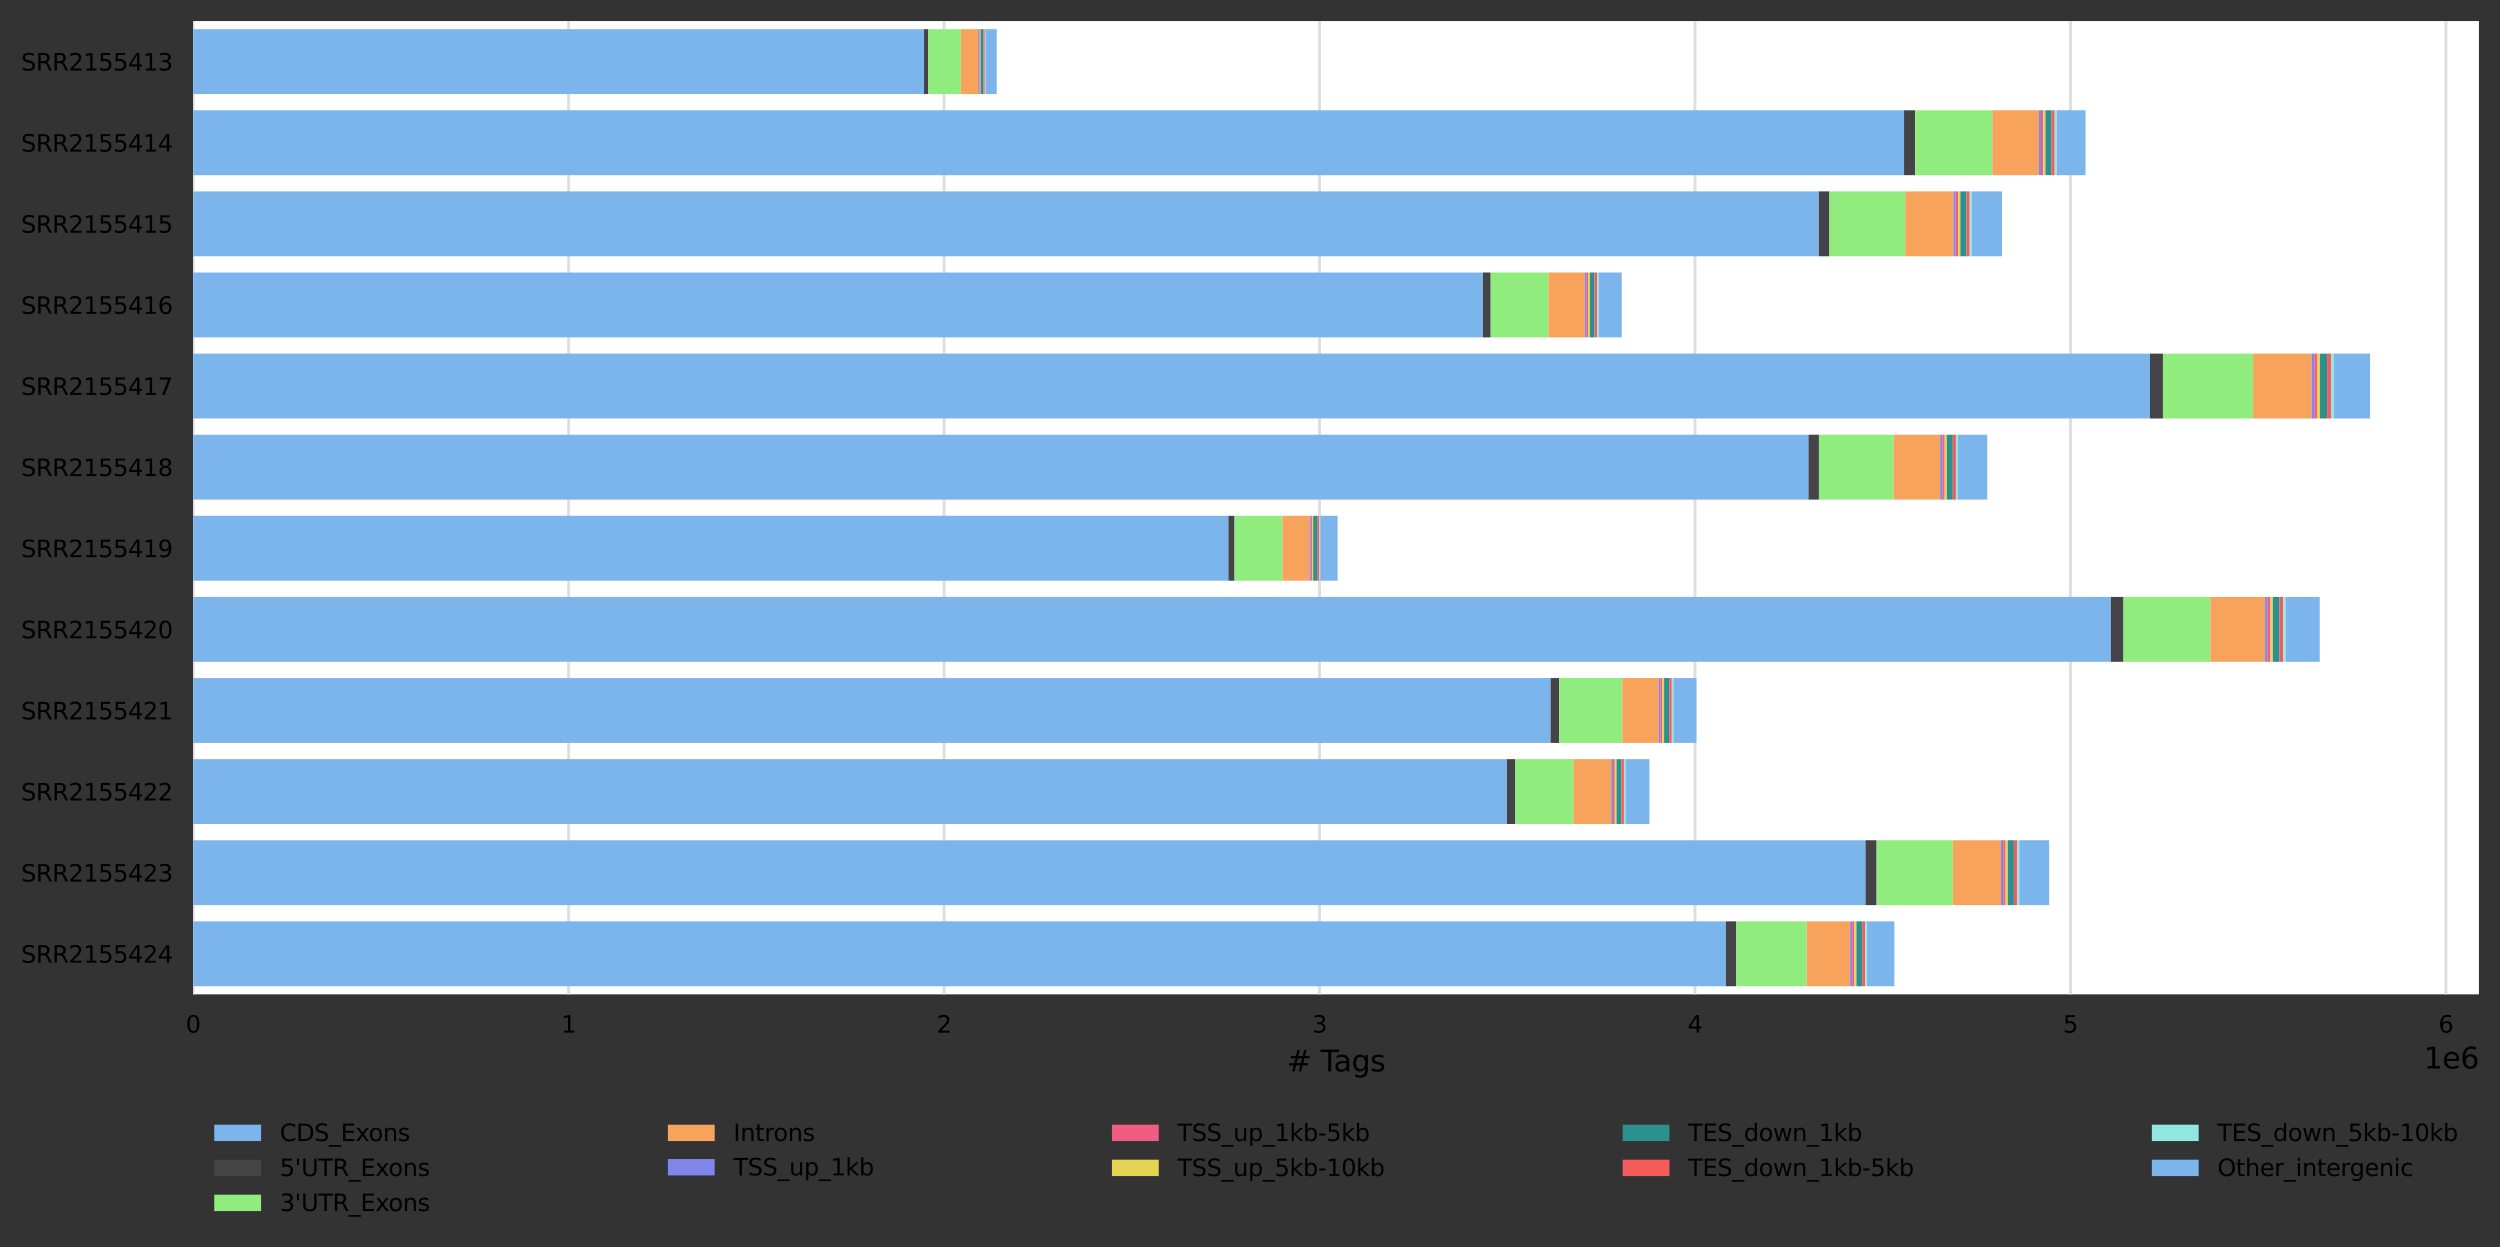 <?xml version="1.0" encoding="utf-8" standalone="no"?>
<!DOCTYPE svg PUBLIC "-//W3C//DTD SVG 1.1//EN"
  "http://www.w3.org/Graphics/SVG/1.1/DTD/svg11.dtd">
<svg xmlns:xlink="http://www.w3.org/1999/xlink" width="854.426pt" height="426.2pt" viewBox="0 0 854.426 426.2" xmlns="http://www.w3.org/2000/svg" version="1.1">
 <rect x="0" y="0" width="854.426" height="426.2" fill="#333333" stroke="none"/>
 <defs>
  <style type="text/css">*{stroke-linejoin: round; stroke-linecap: butt}</style>
 </defs>
 <g id="figure_1">
  <g id="axes_1">
   <g id="patch_1">
    <path d="M 66.026 339.84 
L 847.226 339.84 
L 847.226 7.2 
L 66.026 7.2 
z
" style="fill: #ffffff"/>
   </g>
   <g id="matplotlib.axis_1">
    <g id="xtick_1">
     <g id="line2d_1">
      <path d="M 66.026 339.84 
L 66.026 7.2 
" clip-path="url(#p46903b3125)" style="fill: none; stroke: #dedede; stroke-linecap: square"/>
     </g>
     <g id="text_1">
      <!-- 0 -->
      <g transform="translate(63.481 352.919)scale(0.08 -0.08)">
       <defs>
        <path id="DejaVuSans-30" d="M 2034 4250 
Q 1547 4250 1301 3770 
Q 1056 3291 1056 2328 
Q 1056 1369 1301 889 
Q 1547 409 2034 409 
Q 2525 409 2770 889 
Q 3016 1369 3016 2328 
Q 3016 3291 2770 3770 
Q 2525 4250 2034 4250 
z
M 2034 4750 
Q 2819 4750 3233 4129 
Q 3647 3509 3647 2328 
Q 3647 1150 3233 529 
Q 2819 -91 2034 -91 
Q 1250 -91 836 529 
Q 422 1150 422 2328 
Q 422 3509 836 4129 
Q 1250 4750 2034 4750 
z
" transform="scale(0.016)"/>
       </defs>
       <use xlink:href="#DejaVuSans-30"/>
      </g>
     </g>
    </g>
    <g id="xtick_2">
     <g id="line2d_2">
      <path d="M 194.344 339.84 
L 194.344 7.2 
" clip-path="url(#p46903b3125)" style="fill: none; stroke: #dedede; stroke-linecap: square"/>
     </g>
     <g id="text_2">
      <!-- 1 -->
      <g transform="translate(191.799 352.919)scale(0.08 -0.08)">
       <defs>
        <path id="DejaVuSans-31" d="M 794 531 
L 1825 531 
L 1825 4091 
L 703 3866 
L 703 4441 
L 1819 4666 
L 2450 4666 
L 2450 531 
L 3481 531 
L 3481 0 
L 794 0 
L 794 531 
z
" transform="scale(0.016)"/>
       </defs>
       <use xlink:href="#DejaVuSans-31"/>
      </g>
     </g>
    </g>
    <g id="xtick_3">
     <g id="line2d_3">
      <path d="M 322.661 339.84 
L 322.661 7.2 
" clip-path="url(#p46903b3125)" style="fill: none; stroke: #dedede; stroke-linecap: square"/>
     </g>
     <g id="text_3">
      <!-- 2 -->
      <g transform="translate(320.116 352.919)scale(0.08 -0.08)">
       <defs>
        <path id="DejaVuSans-32" d="M 1228 531 
L 3431 531 
L 3431 0 
L 469 0 
L 469 531 
Q 828 903 1448 1529 
Q 2069 2156 2228 2338 
Q 2531 2678 2651 2914 
Q 2772 3150 2772 3378 
Q 2772 3750 2511 3984 
Q 2250 4219 1831 4219 
Q 1534 4219 1204 4116 
Q 875 4013 500 3803 
L 500 4441 
Q 881 4594 1212 4672 
Q 1544 4750 1819 4750 
Q 2544 4750 2975 4387 
Q 3406 4025 3406 3419 
Q 3406 3131 3298 2873 
Q 3191 2616 2906 2266 
Q 2828 2175 2409 1742 
Q 1991 1309 1228 531 
z
" transform="scale(0.016)"/>
       </defs>
       <use xlink:href="#DejaVuSans-32"/>
      </g>
     </g>
    </g>
    <g id="xtick_4">
     <g id="line2d_4">
      <path d="M 450.978 339.84 
L 450.978 7.2 
" clip-path="url(#p46903b3125)" style="fill: none; stroke: #dedede; stroke-linecap: square"/>
     </g>
     <g id="text_4">
      <!-- 3 -->
      <g transform="translate(448.433 352.919)scale(0.08 -0.08)">
       <defs>
        <path id="DejaVuSans-33" d="M 2597 2516 
Q 3050 2419 3304 2112 
Q 3559 1806 3559 1356 
Q 3559 666 3084 287 
Q 2609 -91 1734 -91 
Q 1441 -91 1130 -33 
Q 819 25 488 141 
L 488 750 
Q 750 597 1062 519 
Q 1375 441 1716 441 
Q 2309 441 2620 675 
Q 2931 909 2931 1356 
Q 2931 1769 2642 2001 
Q 2353 2234 1838 2234 
L 1294 2234 
L 1294 2753 
L 1863 2753 
Q 2328 2753 2575 2939 
Q 2822 3125 2822 3475 
Q 2822 3834 2567 4026 
Q 2313 4219 1838 4219 
Q 1578 4219 1281 4162 
Q 984 4106 628 3988 
L 628 4550 
Q 988 4650 1302 4700 
Q 1616 4750 1894 4750 
Q 2613 4750 3031 4423 
Q 3450 4097 3450 3541 
Q 3450 3153 3228 2886 
Q 3006 2619 2597 2516 
z
" transform="scale(0.016)"/>
       </defs>
       <use xlink:href="#DejaVuSans-33"/>
      </g>
     </g>
    </g>
    <g id="xtick_5">
     <g id="line2d_5">
      <path d="M 579.296 339.84 
L 579.296 7.2 
" clip-path="url(#p46903b3125)" style="fill: none; stroke: #dedede; stroke-linecap: square"/>
     </g>
     <g id="text_5">
      <!-- 4 -->
      <g transform="translate(576.751 352.919)scale(0.08 -0.08)">
       <defs>
        <path id="DejaVuSans-34" d="M 2419 4116 
L 825 1625 
L 2419 1625 
L 2419 4116 
z
M 2253 4666 
L 3047 4666 
L 3047 1625 
L 3713 1625 
L 3713 1100 
L 3047 1100 
L 3047 0 
L 2419 0 
L 2419 1100 
L 313 1100 
L 313 1709 
L 2253 4666 
z
" transform="scale(0.016)"/>
       </defs>
       <use xlink:href="#DejaVuSans-34"/>
      </g>
     </g>
    </g>
    <g id="xtick_6">
     <g id="line2d_6">
      <path d="M 707.613 339.84 
L 707.613 7.2 
" clip-path="url(#p46903b3125)" style="fill: none; stroke: #dedede; stroke-linecap: square"/>
     </g>
     <g id="text_6">
      <!-- 5 -->
      <g transform="translate(705.068 352.919)scale(0.08 -0.08)">
       <defs>
        <path id="DejaVuSans-35" d="M 691 4666 
L 3169 4666 
L 3169 4134 
L 1269 4134 
L 1269 2991 
Q 1406 3038 1543 3061 
Q 1681 3084 1819 3084 
Q 2600 3084 3056 2656 
Q 3513 2228 3513 1497 
Q 3513 744 3044 326 
Q 2575 -91 1722 -91 
Q 1428 -91 1123 -41 
Q 819 9 494 109 
L 494 744 
Q 775 591 1075 516 
Q 1375 441 1709 441 
Q 2250 441 2565 725 
Q 2881 1009 2881 1497 
Q 2881 1984 2565 2268 
Q 2250 2553 1709 2553 
Q 1456 2553 1204 2497 
Q 953 2441 691 2322 
L 691 4666 
z
" transform="scale(0.016)"/>
       </defs>
       <use xlink:href="#DejaVuSans-35"/>
      </g>
     </g>
    </g>
    <g id="xtick_7">
     <g id="line2d_7">
      <path d="M 835.931 339.84 
L 835.931 7.2 
" clip-path="url(#p46903b3125)" style="fill: none; stroke: #dedede; stroke-linecap: square"/>
     </g>
     <g id="text_7">
      <!-- 6 -->
      <g transform="translate(833.386 352.919)scale(0.08 -0.08)">
       <defs>
        <path id="DejaVuSans-36" d="M 2113 2584 
Q 1688 2584 1439 2293 
Q 1191 2003 1191 1497 
Q 1191 994 1439 701 
Q 1688 409 2113 409 
Q 2538 409 2786 701 
Q 3034 994 3034 1497 
Q 3034 2003 2786 2293 
Q 2538 2584 2113 2584 
z
M 3366 4563 
L 3366 3988 
Q 3128 4100 2886 4159 
Q 2644 4219 2406 4219 
Q 1781 4219 1451 3797 
Q 1122 3375 1075 2522 
Q 1259 2794 1537 2939 
Q 1816 3084 2150 3084 
Q 2853 3084 3261 2657 
Q 3669 2231 3669 1497 
Q 3669 778 3244 343 
Q 2819 -91 2113 -91 
Q 1303 -91 875 529 
Q 447 1150 447 2328 
Q 447 3434 972 4092 
Q 1497 4750 2381 4750 
Q 2619 4750 2861 4703 
Q 3103 4656 3366 4563 
z
" transform="scale(0.016)"/>
       </defs>
       <use xlink:href="#DejaVuSans-36"/>
      </g>
     </g>
    </g>
    <g id="text_8">
     <!-- # Tags -->
     <g transform="translate(439.775 366.181)scale(0.1 -0.1)">
      <defs>
       <path id="DejaVuSans-23" d="M 3272 2816 
L 2363 2816 
L 2100 1772 
L 3016 1772 
L 3272 2816 
z
M 2803 4594 
L 2478 3297 
L 3391 3297 
L 3719 4594 
L 4219 4594 
L 3897 3297 
L 4872 3297 
L 4872 2816 
L 3775 2816 
L 3519 1772 
L 4513 1772 
L 4513 1294 
L 3397 1294 
L 3072 0 
L 2572 0 
L 2894 1294 
L 1978 1294 
L 1656 0 
L 1153 0 
L 1478 1294 
L 494 1294 
L 494 1772 
L 1594 1772 
L 1856 2816 
L 850 2816 
L 850 3297 
L 1978 3297 
L 2297 4594 
L 2803 4594 
z
" transform="scale(0.016)"/>
       <path id="DejaVuSans-20" transform="scale(0.016)"/>
       <path id="DejaVuSans-54" d="M -19 4666 
L 3928 4666 
L 3928 4134 
L 2272 4134 
L 2272 0 
L 1638 0 
L 1638 4134 
L -19 4134 
L -19 4666 
z
" transform="scale(0.016)"/>
       <path id="DejaVuSans-61" d="M 2194 1759 
Q 1497 1759 1228 1600 
Q 959 1441 959 1056 
Q 959 750 1161 570 
Q 1363 391 1709 391 
Q 2188 391 2477 730 
Q 2766 1069 2766 1631 
L 2766 1759 
L 2194 1759 
z
M 3341 1997 
L 3341 0 
L 2766 0 
L 2766 531 
Q 2569 213 2275 61 
Q 1981 -91 1556 -91 
Q 1019 -91 701 211 
Q 384 513 384 1019 
Q 384 1609 779 1909 
Q 1175 2209 1959 2209 
L 2766 2209 
L 2766 2266 
Q 2766 2663 2505 2880 
Q 2244 3097 1772 3097 
Q 1472 3097 1187 3025 
Q 903 2953 641 2809 
L 641 3341 
Q 956 3463 1253 3523 
Q 1550 3584 1831 3584 
Q 2591 3584 2966 3190 
Q 3341 2797 3341 1997 
z
" transform="scale(0.016)"/>
       <path id="DejaVuSans-67" d="M 2906 1791 
Q 2906 2416 2648 2759 
Q 2391 3103 1925 3103 
Q 1463 3103 1205 2759 
Q 947 2416 947 1791 
Q 947 1169 1205 825 
Q 1463 481 1925 481 
Q 2391 481 2648 825 
Q 2906 1169 2906 1791 
z
M 3481 434 
Q 3481 -459 3084 -895 
Q 2688 -1331 1869 -1331 
Q 1566 -1331 1297 -1286 
Q 1028 -1241 775 -1147 
L 775 -588 
Q 1028 -725 1275 -790 
Q 1522 -856 1778 -856 
Q 2344 -856 2625 -561 
Q 2906 -266 2906 331 
L 2906 616 
Q 2728 306 2450 153 
Q 2172 0 1784 0 
Q 1141 0 747 490 
Q 353 981 353 1791 
Q 353 2603 747 3093 
Q 1141 3584 1784 3584 
Q 2172 3584 2450 3431 
Q 2728 3278 2906 2969 
L 2906 3500 
L 3481 3500 
L 3481 434 
z
" transform="scale(0.016)"/>
       <path id="DejaVuSans-73" d="M 2834 3397 
L 2834 2853 
Q 2591 2978 2328 3040 
Q 2066 3103 1784 3103 
Q 1356 3103 1142 2972 
Q 928 2841 928 2578 
Q 928 2378 1081 2264 
Q 1234 2150 1697 2047 
L 1894 2003 
Q 2506 1872 2764 1633 
Q 3022 1394 3022 966 
Q 3022 478 2636 193 
Q 2250 -91 1575 -91 
Q 1294 -91 989 -36 
Q 684 19 347 128 
L 347 722 
Q 666 556 975 473 
Q 1284 391 1588 391 
Q 1994 391 2212 530 
Q 2431 669 2431 922 
Q 2431 1156 2273 1281 
Q 2116 1406 1581 1522 
L 1381 1569 
Q 847 1681 609 1914 
Q 372 2147 372 2553 
Q 372 3047 722 3315 
Q 1072 3584 1716 3584 
Q 2034 3584 2315 3537 
Q 2597 3491 2834 3397 
z
" transform="scale(0.016)"/>
      </defs>
      <use xlink:href="#DejaVuSans-23"/>
      <use xlink:href="#DejaVuSans-20" x="83.789"/>
      <use xlink:href="#DejaVuSans-54" x="115.576"/>
      <use xlink:href="#DejaVuSans-61" x="160.16"/>
      <use xlink:href="#DejaVuSans-67" x="221.439"/>
      <use xlink:href="#DejaVuSans-73" x="284.916"/>
     </g>
    </g>
    <g id="text_9">
     <!-- 1e6 -->
     <g transform="translate(828.348 365.181)scale(0.1 -0.1)">
      <defs>
       <path id="DejaVuSans-65" d="M 3597 1894 
L 3597 1613 
L 953 1613 
Q 991 1019 1311 708 
Q 1631 397 2203 397 
Q 2534 397 2845 478 
Q 3156 559 3463 722 
L 3463 178 
Q 3153 47 2828 -22 
Q 2503 -91 2169 -91 
Q 1331 -91 842 396 
Q 353 884 353 1716 
Q 353 2575 817 3079 
Q 1281 3584 2069 3584 
Q 2775 3584 3186 3129 
Q 3597 2675 3597 1894 
z
M 3022 2063 
Q 3016 2534 2758 2815 
Q 2500 3097 2075 3097 
Q 1594 3097 1305 2825 
Q 1016 2553 972 2059 
L 3022 2063 
z
" transform="scale(0.016)"/>
      </defs>
      <use xlink:href="#DejaVuSans-31"/>
      <use xlink:href="#DejaVuSans-65" x="63.623"/>
      <use xlink:href="#DejaVuSans-36" x="125.146"/>
     </g>
    </g>
   </g>
   <g id="matplotlib.axis_2">
    <g id="ytick_1">
     <g id="text_10">
      <!-- SRR2155413 -->
      <g transform="translate(7.2 24.099)scale(0.08 -0.08)">
       <defs>
        <path id="DejaVuSans-53" d="M 3425 4513 
L 3425 3897 
Q 3066 4069 2747 4153 
Q 2428 4238 2131 4238 
Q 1616 4238 1336 4038 
Q 1056 3838 1056 3469 
Q 1056 3159 1242 3001 
Q 1428 2844 1947 2747 
L 2328 2669 
Q 3034 2534 3370 2195 
Q 3706 1856 3706 1288 
Q 3706 609 3251 259 
Q 2797 -91 1919 -91 
Q 1588 -91 1214 -16 
Q 841 59 441 206 
L 441 856 
Q 825 641 1194 531 
Q 1563 422 1919 422 
Q 2459 422 2753 634 
Q 3047 847 3047 1241 
Q 3047 1584 2836 1778 
Q 2625 1972 2144 2069 
L 1759 2144 
Q 1053 2284 737 2584 
Q 422 2884 422 3419 
Q 422 4038 858 4394 
Q 1294 4750 2059 4750 
Q 2388 4750 2728 4690 
Q 3069 4631 3425 4513 
z
" transform="scale(0.016)"/>
        <path id="DejaVuSans-52" d="M 2841 2188 
Q 3044 2119 3236 1894 
Q 3428 1669 3622 1275 
L 4263 0 
L 3584 0 
L 2988 1197 
Q 2756 1666 2539 1819 
Q 2322 1972 1947 1972 
L 1259 1972 
L 1259 0 
L 628 0 
L 628 4666 
L 2053 4666 
Q 2853 4666 3247 4331 
Q 3641 3997 3641 3322 
Q 3641 2881 3436 2590 
Q 3231 2300 2841 2188 
z
M 1259 4147 
L 1259 2491 
L 2053 2491 
Q 2509 2491 2742 2702 
Q 2975 2913 2975 3322 
Q 2975 3731 2742 3939 
Q 2509 4147 2053 4147 
L 1259 4147 
z
" transform="scale(0.016)"/>
       </defs>
       <use xlink:href="#DejaVuSans-53"/>
       <use xlink:href="#DejaVuSans-52" x="63.477"/>
       <use xlink:href="#DejaVuSans-52" x="132.959"/>
       <use xlink:href="#DejaVuSans-32" x="202.441"/>
       <use xlink:href="#DejaVuSans-31" x="266.064"/>
       <use xlink:href="#DejaVuSans-35" x="329.688"/>
       <use xlink:href="#DejaVuSans-35" x="393.311"/>
       <use xlink:href="#DejaVuSans-34" x="456.934"/>
       <use xlink:href="#DejaVuSans-31" x="520.557"/>
       <use xlink:href="#DejaVuSans-33" x="584.18"/>
      </g>
     </g>
    </g>
    <g id="ytick_2">
     <g id="text_11">
      <!-- SRR2155414 -->
      <g transform="translate(7.2 51.819)scale(0.08 -0.08)">
       <use xlink:href="#DejaVuSans-53"/>
       <use xlink:href="#DejaVuSans-52" x="63.477"/>
       <use xlink:href="#DejaVuSans-52" x="132.959"/>
       <use xlink:href="#DejaVuSans-32" x="202.441"/>
       <use xlink:href="#DejaVuSans-31" x="266.064"/>
       <use xlink:href="#DejaVuSans-35" x="329.688"/>
       <use xlink:href="#DejaVuSans-35" x="393.311"/>
       <use xlink:href="#DejaVuSans-34" x="456.934"/>
       <use xlink:href="#DejaVuSans-31" x="520.557"/>
       <use xlink:href="#DejaVuSans-34" x="584.18"/>
      </g>
     </g>
    </g>
    <g id="ytick_3">
     <g id="text_12">
      <!-- SRR2155415 -->
      <g transform="translate(7.2 79.539)scale(0.08 -0.08)">
       <use xlink:href="#DejaVuSans-53"/>
       <use xlink:href="#DejaVuSans-52" x="63.477"/>
       <use xlink:href="#DejaVuSans-52" x="132.959"/>
       <use xlink:href="#DejaVuSans-32" x="202.441"/>
       <use xlink:href="#DejaVuSans-31" x="266.064"/>
       <use xlink:href="#DejaVuSans-35" x="329.688"/>
       <use xlink:href="#DejaVuSans-35" x="393.311"/>
       <use xlink:href="#DejaVuSans-34" x="456.934"/>
       <use xlink:href="#DejaVuSans-31" x="520.557"/>
       <use xlink:href="#DejaVuSans-35" x="584.18"/>
      </g>
     </g>
    </g>
    <g id="ytick_4">
     <g id="text_13">
      <!-- SRR2155416 -->
      <g transform="translate(7.2 107.259)scale(0.08 -0.08)">
       <use xlink:href="#DejaVuSans-53"/>
       <use xlink:href="#DejaVuSans-52" x="63.477"/>
       <use xlink:href="#DejaVuSans-52" x="132.959"/>
       <use xlink:href="#DejaVuSans-32" x="202.441"/>
       <use xlink:href="#DejaVuSans-31" x="266.064"/>
       <use xlink:href="#DejaVuSans-35" x="329.688"/>
       <use xlink:href="#DejaVuSans-35" x="393.311"/>
       <use xlink:href="#DejaVuSans-34" x="456.934"/>
       <use xlink:href="#DejaVuSans-31" x="520.557"/>
       <use xlink:href="#DejaVuSans-36" x="584.18"/>
      </g>
     </g>
    </g>
    <g id="ytick_5">
     <g id="text_14">
      <!-- SRR2155417 -->
      <g transform="translate(7.2 134.979)scale(0.08 -0.08)">
       <defs>
        <path id="DejaVuSans-37" d="M 525 4666 
L 3525 4666 
L 3525 4397 
L 1831 0 
L 1172 0 
L 2766 4134 
L 525 4134 
L 525 4666 
z
" transform="scale(0.016)"/>
       </defs>
       <use xlink:href="#DejaVuSans-53"/>
       <use xlink:href="#DejaVuSans-52" x="63.477"/>
       <use xlink:href="#DejaVuSans-52" x="132.959"/>
       <use xlink:href="#DejaVuSans-32" x="202.441"/>
       <use xlink:href="#DejaVuSans-31" x="266.064"/>
       <use xlink:href="#DejaVuSans-35" x="329.688"/>
       <use xlink:href="#DejaVuSans-35" x="393.311"/>
       <use xlink:href="#DejaVuSans-34" x="456.934"/>
       <use xlink:href="#DejaVuSans-31" x="520.557"/>
       <use xlink:href="#DejaVuSans-37" x="584.18"/>
      </g>
     </g>
    </g>
    <g id="ytick_6">
     <g id="text_15">
      <!-- SRR2155418 -->
      <g transform="translate(7.2 162.699)scale(0.08 -0.08)">
       <defs>
        <path id="DejaVuSans-38" d="M 2034 2216 
Q 1584 2216 1326 1975 
Q 1069 1734 1069 1313 
Q 1069 891 1326 650 
Q 1584 409 2034 409 
Q 2484 409 2743 651 
Q 3003 894 3003 1313 
Q 3003 1734 2745 1975 
Q 2488 2216 2034 2216 
z
M 1403 2484 
Q 997 2584 770 2862 
Q 544 3141 544 3541 
Q 544 4100 942 4425 
Q 1341 4750 2034 4750 
Q 2731 4750 3128 4425 
Q 3525 4100 3525 3541 
Q 3525 3141 3298 2862 
Q 3072 2584 2669 2484 
Q 3125 2378 3379 2068 
Q 3634 1759 3634 1313 
Q 3634 634 3220 271 
Q 2806 -91 2034 -91 
Q 1263 -91 848 271 
Q 434 634 434 1313 
Q 434 1759 690 2068 
Q 947 2378 1403 2484 
z
M 1172 3481 
Q 1172 3119 1398 2916 
Q 1625 2713 2034 2713 
Q 2441 2713 2670 2916 
Q 2900 3119 2900 3481 
Q 2900 3844 2670 4047 
Q 2441 4250 2034 4250 
Q 1625 4250 1398 4047 
Q 1172 3844 1172 3481 
z
" transform="scale(0.016)"/>
       </defs>
       <use xlink:href="#DejaVuSans-53"/>
       <use xlink:href="#DejaVuSans-52" x="63.477"/>
       <use xlink:href="#DejaVuSans-52" x="132.959"/>
       <use xlink:href="#DejaVuSans-32" x="202.441"/>
       <use xlink:href="#DejaVuSans-31" x="266.064"/>
       <use xlink:href="#DejaVuSans-35" x="329.688"/>
       <use xlink:href="#DejaVuSans-35" x="393.311"/>
       <use xlink:href="#DejaVuSans-34" x="456.934"/>
       <use xlink:href="#DejaVuSans-31" x="520.557"/>
       <use xlink:href="#DejaVuSans-38" x="584.18"/>
      </g>
     </g>
    </g>
    <g id="ytick_7">
     <g id="text_16">
      <!-- SRR2155419 -->
      <g transform="translate(7.2 190.419)scale(0.08 -0.08)">
       <defs>
        <path id="DejaVuSans-39" d="M 703 97 
L 703 672 
Q 941 559 1184 500 
Q 1428 441 1663 441 
Q 2288 441 2617 861 
Q 2947 1281 2994 2138 
Q 2813 1869 2534 1725 
Q 2256 1581 1919 1581 
Q 1219 1581 811 2004 
Q 403 2428 403 3163 
Q 403 3881 828 4315 
Q 1253 4750 1959 4750 
Q 2769 4750 3195 4129 
Q 3622 3509 3622 2328 
Q 3622 1225 3098 567 
Q 2575 -91 1691 -91 
Q 1453 -91 1209 -44 
Q 966 3 703 97 
z
M 1959 2075 
Q 2384 2075 2632 2365 
Q 2881 2656 2881 3163 
Q 2881 3666 2632 3958 
Q 2384 4250 1959 4250 
Q 1534 4250 1286 3958 
Q 1038 3666 1038 3163 
Q 1038 2656 1286 2365 
Q 1534 2075 1959 2075 
z
" transform="scale(0.016)"/>
       </defs>
       <use xlink:href="#DejaVuSans-53"/>
       <use xlink:href="#DejaVuSans-52" x="63.477"/>
       <use xlink:href="#DejaVuSans-52" x="132.959"/>
       <use xlink:href="#DejaVuSans-32" x="202.441"/>
       <use xlink:href="#DejaVuSans-31" x="266.064"/>
       <use xlink:href="#DejaVuSans-35" x="329.688"/>
       <use xlink:href="#DejaVuSans-35" x="393.311"/>
       <use xlink:href="#DejaVuSans-34" x="456.934"/>
       <use xlink:href="#DejaVuSans-31" x="520.557"/>
       <use xlink:href="#DejaVuSans-39" x="584.18"/>
      </g>
     </g>
    </g>
    <g id="ytick_8">
     <g id="text_17">
      <!-- SRR2155420 -->
      <g transform="translate(7.2 218.139)scale(0.08 -0.08)">
       <use xlink:href="#DejaVuSans-53"/>
       <use xlink:href="#DejaVuSans-52" x="63.477"/>
       <use xlink:href="#DejaVuSans-52" x="132.959"/>
       <use xlink:href="#DejaVuSans-32" x="202.441"/>
       <use xlink:href="#DejaVuSans-31" x="266.064"/>
       <use xlink:href="#DejaVuSans-35" x="329.688"/>
       <use xlink:href="#DejaVuSans-35" x="393.311"/>
       <use xlink:href="#DejaVuSans-34" x="456.934"/>
       <use xlink:href="#DejaVuSans-32" x="520.557"/>
       <use xlink:href="#DejaVuSans-30" x="584.18"/>
      </g>
     </g>
    </g>
    <g id="ytick_9">
     <g id="text_18">
      <!-- SRR2155421 -->
      <g transform="translate(7.2 245.859)scale(0.08 -0.08)">
       <use xlink:href="#DejaVuSans-53"/>
       <use xlink:href="#DejaVuSans-52" x="63.477"/>
       <use xlink:href="#DejaVuSans-52" x="132.959"/>
       <use xlink:href="#DejaVuSans-32" x="202.441"/>
       <use xlink:href="#DejaVuSans-31" x="266.064"/>
       <use xlink:href="#DejaVuSans-35" x="329.688"/>
       <use xlink:href="#DejaVuSans-35" x="393.311"/>
       <use xlink:href="#DejaVuSans-34" x="456.934"/>
       <use xlink:href="#DejaVuSans-32" x="520.557"/>
       <use xlink:href="#DejaVuSans-31" x="584.18"/>
      </g>
     </g>
    </g>
    <g id="ytick_10">
     <g id="text_19">
      <!-- SRR2155422 -->
      <g transform="translate(7.2 273.579)scale(0.08 -0.08)">
       <use xlink:href="#DejaVuSans-53"/>
       <use xlink:href="#DejaVuSans-52" x="63.477"/>
       <use xlink:href="#DejaVuSans-52" x="132.959"/>
       <use xlink:href="#DejaVuSans-32" x="202.441"/>
       <use xlink:href="#DejaVuSans-31" x="266.064"/>
       <use xlink:href="#DejaVuSans-35" x="329.688"/>
       <use xlink:href="#DejaVuSans-35" x="393.311"/>
       <use xlink:href="#DejaVuSans-34" x="456.934"/>
       <use xlink:href="#DejaVuSans-32" x="520.557"/>
       <use xlink:href="#DejaVuSans-32" x="584.18"/>
      </g>
     </g>
    </g>
    <g id="ytick_11">
     <g id="text_20">
      <!-- SRR2155423 -->
      <g transform="translate(7.2 301.299)scale(0.08 -0.08)">
       <use xlink:href="#DejaVuSans-53"/>
       <use xlink:href="#DejaVuSans-52" x="63.477"/>
       <use xlink:href="#DejaVuSans-52" x="132.959"/>
       <use xlink:href="#DejaVuSans-32" x="202.441"/>
       <use xlink:href="#DejaVuSans-31" x="266.064"/>
       <use xlink:href="#DejaVuSans-35" x="329.688"/>
       <use xlink:href="#DejaVuSans-35" x="393.311"/>
       <use xlink:href="#DejaVuSans-34" x="456.934"/>
       <use xlink:href="#DejaVuSans-32" x="520.557"/>
       <use xlink:href="#DejaVuSans-33" x="584.18"/>
      </g>
     </g>
    </g>
    <g id="ytick_12">
     <g id="text_21">
      <!-- SRR2155424 -->
      <g transform="translate(7.2 329.019)scale(0.08 -0.08)">
       <use xlink:href="#DejaVuSans-53"/>
       <use xlink:href="#DejaVuSans-52" x="63.477"/>
       <use xlink:href="#DejaVuSans-52" x="132.959"/>
       <use xlink:href="#DejaVuSans-32" x="202.441"/>
       <use xlink:href="#DejaVuSans-31" x="266.064"/>
       <use xlink:href="#DejaVuSans-35" x="329.688"/>
       <use xlink:href="#DejaVuSans-35" x="393.311"/>
       <use xlink:href="#DejaVuSans-34" x="456.934"/>
       <use xlink:href="#DejaVuSans-32" x="520.557"/>
       <use xlink:href="#DejaVuSans-34" x="584.18"/>
      </g>
     </g>
    </g>
   </g>
   <g id="patch_2">
    <path d="M 66.026 9.972 
L 315.805 9.972 
L 315.805 32.148 
L 66.026 32.148 
z
" clip-path="url(#p46903b3125)" style="fill: #7cb5ec"/>
   </g>
   <g id="patch_3">
    <path d="M 66.026 37.692 
L 650.751 37.692 
L 650.751 59.868 
L 66.026 59.868 
z
" clip-path="url(#p46903b3125)" style="fill: #7cb5ec"/>
   </g>
   <g id="patch_4">
    <path d="M 66.026 65.412 
L 621.596 65.412 
L 621.596 87.588 
L 66.026 87.588 
z
" clip-path="url(#p46903b3125)" style="fill: #7cb5ec"/>
   </g>
   <g id="patch_5">
    <path d="M 66.026 93.132 
L 506.815 93.132 
L 506.815 115.308 
L 66.026 115.308 
z
" clip-path="url(#p46903b3125)" style="fill: #7cb5ec"/>
   </g>
   <g id="patch_6">
    <path d="M 66.026 120.852 
L 734.789 120.852 
L 734.789 143.028 
L 66.026 143.028 
z
" clip-path="url(#p46903b3125)" style="fill: #7cb5ec"/>
   </g>
   <g id="patch_7">
    <path d="M 66.026 148.572 
L 618.084 148.572 
L 618.084 170.748 
L 66.026 170.748 
z
" clip-path="url(#p46903b3125)" style="fill: #7cb5ec"/>
   </g>
   <g id="patch_8">
    <path d="M 66.026 176.292 
L 419.827 176.292 
L 419.827 198.468 
L 66.026 198.468 
z
" clip-path="url(#p46903b3125)" style="fill: #7cb5ec"/>
   </g>
   <g id="patch_9">
    <path d="M 66.026 204.012 
L 721.426 204.012 
L 721.426 226.188 
L 66.026 226.188 
z
" clip-path="url(#p46903b3125)" style="fill: #7cb5ec"/>
   </g>
   <g id="patch_10">
    <path d="M 66.026 231.732 
L 529.948 231.732 
L 529.948 253.908 
L 66.026 253.908 
z
" clip-path="url(#p46903b3125)" style="fill: #7cb5ec"/>
   </g>
   <g id="patch_11">
    <path d="M 66.026 259.452 
L 515.039 259.452 
L 515.039 281.628 
L 66.026 281.628 
z
" clip-path="url(#p46903b3125)" style="fill: #7cb5ec"/>
   </g>
   <g id="patch_12">
    <path d="M 66.026 287.172 
L 637.576 287.172 
L 637.576 309.348 
L 66.026 309.348 
z
" clip-path="url(#p46903b3125)" style="fill: #7cb5ec"/>
   </g>
   <g id="patch_13">
    <path d="M 66.026 314.892 
L 589.866 314.892 
L 589.866 337.068 
L 66.026 337.068 
z
" clip-path="url(#p46903b3125)" style="fill: #7cb5ec"/>
   </g>
   <g id="patch_14">
    <path d="M 315.805 9.972 
L 317.261 9.972 
L 317.261 32.148 
L 315.805 32.148 
z
" clip-path="url(#p46903b3125)" style="fill: #434348"/>
   </g>
   <g id="patch_15">
    <path d="M 650.751 37.692 
L 654.521 37.692 
L 654.521 59.868 
L 650.751 59.868 
z
" clip-path="url(#p46903b3125)" style="fill: #434348"/>
   </g>
   <g id="patch_16">
    <path d="M 621.596 65.412 
L 625.247 65.412 
L 625.247 87.588 
L 621.596 87.588 
z
" clip-path="url(#p46903b3125)" style="fill: #434348"/>
   </g>
   <g id="patch_17">
    <path d="M 506.815 93.132 
L 509.474 93.132 
L 509.474 115.308 
L 506.815 115.308 
z
" clip-path="url(#p46903b3125)" style="fill: #434348"/>
   </g>
   <g id="patch_18">
    <path d="M 734.789 120.852 
L 739.233 120.852 
L 739.233 143.028 
L 734.789 143.028 
z
" clip-path="url(#p46903b3125)" style="fill: #434348"/>
   </g>
   <g id="patch_19">
    <path d="M 618.084 148.572 
L 621.657 148.572 
L 621.657 170.748 
L 618.084 170.748 
z
" clip-path="url(#p46903b3125)" style="fill: #434348"/>
   </g>
   <g id="patch_20">
    <path d="M 419.827 176.292 
L 421.934 176.292 
L 421.934 198.468 
L 419.827 198.468 
z
" clip-path="url(#p46903b3125)" style="fill: #434348"/>
   </g>
   <g id="patch_21">
    <path d="M 721.426 204.012 
L 725.749 204.012 
L 725.749 226.188 
L 721.426 226.188 
z
" clip-path="url(#p46903b3125)" style="fill: #434348"/>
   </g>
   <g id="patch_22">
    <path d="M 529.948 231.732 
L 532.87 231.732 
L 532.87 253.908 
L 529.948 253.908 
z
" clip-path="url(#p46903b3125)" style="fill: #434348"/>
   </g>
   <g id="patch_23">
    <path d="M 515.039 259.452 
L 517.903 259.452 
L 517.903 281.628 
L 515.039 281.628 
z
" clip-path="url(#p46903b3125)" style="fill: #434348"/>
   </g>
   <g id="patch_24">
    <path d="M 637.576 287.172 
L 641.37 287.172 
L 641.37 309.348 
L 637.576 309.348 
z
" clip-path="url(#p46903b3125)" style="fill: #434348"/>
   </g>
   <g id="patch_25">
    <path d="M 589.866 314.892 
L 593.311 314.892 
L 593.311 337.068 
L 589.866 337.068 
z
" clip-path="url(#p46903b3125)" style="fill: #434348"/>
   </g>
   <g id="patch_26">
    <path d="M 317.261 9.972 
L 328.409 9.972 
L 328.409 32.148 
L 317.261 32.148 
z
" clip-path="url(#p46903b3125)" style="fill: #90ed7d"/>
   </g>
   <g id="patch_27">
    <path d="M 654.521 37.692 
L 680.898 37.692 
L 680.898 59.868 
L 654.521 59.868 
z
" clip-path="url(#p46903b3125)" style="fill: #90ed7d"/>
   </g>
   <g id="patch_28">
    <path d="M 625.247 65.412 
L 651.19 65.412 
L 651.19 87.588 
L 625.247 87.588 
z
" clip-path="url(#p46903b3125)" style="fill: #90ed7d"/>
   </g>
   <g id="patch_29">
    <path d="M 509.474 93.132 
L 529.218 93.132 
L 529.218 115.308 
L 509.474 115.308 
z
" clip-path="url(#p46903b3125)" style="fill: #90ed7d"/>
   </g>
   <g id="patch_30">
    <path d="M 739.233 120.852 
L 770.032 120.852 
L 770.032 143.028 
L 739.233 143.028 
z
" clip-path="url(#p46903b3125)" style="fill: #90ed7d"/>
   </g>
   <g id="patch_31">
    <path d="M 621.657 148.572 
L 647.187 148.572 
L 647.187 170.748 
L 621.657 170.748 
z
" clip-path="url(#p46903b3125)" style="fill: #90ed7d"/>
   </g>
   <g id="patch_32">
    <path d="M 421.934 176.292 
L 438.26 176.292 
L 438.26 198.468 
L 421.934 198.468 
z
" clip-path="url(#p46903b3125)" style="fill: #90ed7d"/>
   </g>
   <g id="patch_33">
    <path d="M 725.749 204.012 
L 755.417 204.012 
L 755.417 226.188 
L 725.749 226.188 
z
" clip-path="url(#p46903b3125)" style="fill: #90ed7d"/>
   </g>
   <g id="patch_34">
    <path d="M 532.87 231.732 
L 554.433 231.732 
L 554.433 253.908 
L 532.87 253.908 
z
" clip-path="url(#p46903b3125)" style="fill: #90ed7d"/>
   </g>
   <g id="patch_35">
    <path d="M 517.903 259.452 
L 537.76 259.452 
L 537.76 281.628 
L 517.903 281.628 
z
" clip-path="url(#p46903b3125)" style="fill: #90ed7d"/>
   </g>
   <g id="patch_36">
    <path d="M 641.37 287.172 
L 667.428 287.172 
L 667.428 309.348 
L 641.37 309.348 
z
" clip-path="url(#p46903b3125)" style="fill: #90ed7d"/>
   </g>
   <g id="patch_37">
    <path d="M 593.311 314.892 
L 617.451 314.892 
L 617.451 337.068 
L 593.311 337.068 
z
" clip-path="url(#p46903b3125)" style="fill: #90ed7d"/>
   </g>
   <g id="patch_38">
    <path d="M 328.409 9.972 
L 334.319 9.972 
L 334.319 32.148 
L 328.409 32.148 
z
" clip-path="url(#p46903b3125)" style="fill: #f7a35c"/>
   </g>
   <g id="patch_39">
    <path d="M 680.898 37.692 
L 696.827 37.692 
L 696.827 59.868 
L 680.898 59.868 
z
" clip-path="url(#p46903b3125)" style="fill: #f7a35c"/>
   </g>
   <g id="patch_40">
    <path d="M 651.19 65.412 
L 667.626 65.412 
L 667.626 87.588 
L 651.19 87.588 
z
" clip-path="url(#p46903b3125)" style="fill: #f7a35c"/>
   </g>
   <g id="patch_41">
    <path d="M 529.218 93.132 
L 541.628 93.132 
L 541.628 115.308 
L 529.218 115.308 
z
" clip-path="url(#p46903b3125)" style="fill: #f7a35c"/>
   </g>
   <g id="patch_42">
    <path d="M 770.032 120.852 
L 790.047 120.852 
L 790.047 143.028 
L 770.032 143.028 
z
" clip-path="url(#p46903b3125)" style="fill: #f7a35c"/>
   </g>
   <g id="patch_43">
    <path d="M 647.187 148.572 
L 663.094 148.572 
L 663.094 170.748 
L 647.187 170.748 
z
" clip-path="url(#p46903b3125)" style="fill: #f7a35c"/>
   </g>
   <g id="patch_44">
    <path d="M 438.26 176.292 
L 447.534 176.292 
L 447.534 198.468 
L 438.26 198.468 
z
" clip-path="url(#p46903b3125)" style="fill: #f7a35c"/>
   </g>
   <g id="patch_45">
    <path d="M 755.417 204.012 
L 774.149 204.012 
L 774.149 226.188 
L 755.417 226.188 
z
" clip-path="url(#p46903b3125)" style="fill: #f7a35c"/>
   </g>
   <g id="patch_46">
    <path d="M 554.433 231.732 
L 566.946 231.732 
L 566.946 253.908 
L 554.433 253.908 
z
" clip-path="url(#p46903b3125)" style="fill: #f7a35c"/>
   </g>
   <g id="patch_47">
    <path d="M 537.76 259.452 
L 550.669 259.452 
L 550.669 281.628 
L 537.76 281.628 
z
" clip-path="url(#p46903b3125)" style="fill: #f7a35c"/>
   </g>
   <g id="patch_48">
    <path d="M 667.428 287.172 
L 683.899 287.172 
L 683.899 309.348 
L 667.428 309.348 
z
" clip-path="url(#p46903b3125)" style="fill: #f7a35c"/>
   </g>
   <g id="patch_49">
    <path d="M 617.451 314.892 
L 632.346 314.892 
L 632.346 337.068 
L 617.451 337.068 
z
" clip-path="url(#p46903b3125)" style="fill: #f7a35c"/>
   </g>
   <g id="patch_50">
    <path d="M 334.319 9.972 
L 334.589 9.972 
L 334.589 32.148 
L 334.319 32.148 
z
" clip-path="url(#p46903b3125)" style="fill: #8085e9"/>
   </g>
   <g id="patch_51">
    <path d="M 696.827 37.692 
L 697.567 37.692 
L 697.567 59.868 
L 696.827 59.868 
z
" clip-path="url(#p46903b3125)" style="fill: #8085e9"/>
   </g>
   <g id="patch_52">
    <path d="M 667.626 65.412 
L 668.377 65.412 
L 668.377 87.588 
L 667.626 87.588 
z
" clip-path="url(#p46903b3125)" style="fill: #8085e9"/>
   </g>
   <g id="patch_53">
    <path d="M 541.628 93.132 
L 542.171 93.132 
L 542.171 115.308 
L 541.628 115.308 
z
" clip-path="url(#p46903b3125)" style="fill: #8085e9"/>
   </g>
   <g id="patch_54">
    <path d="M 790.047 120.852 
L 790.967 120.852 
L 790.967 143.028 
L 790.047 143.028 
z
" clip-path="url(#p46903b3125)" style="fill: #8085e9"/>
   </g>
   <g id="patch_55">
    <path d="M 663.094 148.572 
L 663.837 148.572 
L 663.837 170.748 
L 663.094 170.748 
z
" clip-path="url(#p46903b3125)" style="fill: #8085e9"/>
   </g>
   <g id="patch_56">
    <path d="M 447.534 176.292 
L 447.95 176.292 
L 447.95 198.468 
L 447.534 198.468 
z
" clip-path="url(#p46903b3125)" style="fill: #8085e9"/>
   </g>
   <g id="patch_57">
    <path d="M 774.149 204.012 
L 775.02 204.012 
L 775.02 226.188 
L 774.149 226.188 
z
" clip-path="url(#p46903b3125)" style="fill: #8085e9"/>
   </g>
   <g id="patch_58">
    <path d="M 566.946 231.732 
L 567.522 231.732 
L 567.522 253.908 
L 566.946 253.908 
z
" clip-path="url(#p46903b3125)" style="fill: #8085e9"/>
   </g>
   <g id="patch_59">
    <path d="M 550.669 259.452 
L 551.253 259.452 
L 551.253 281.628 
L 550.669 281.628 
z
" clip-path="url(#p46903b3125)" style="fill: #8085e9"/>
   </g>
   <g id="patch_60">
    <path d="M 683.899 287.172 
L 684.651 287.172 
L 684.651 309.348 
L 683.899 309.348 
z
" clip-path="url(#p46903b3125)" style="fill: #8085e9"/>
   </g>
   <g id="patch_61">
    <path d="M 632.346 314.892 
L 633.027 314.892 
L 633.027 337.068 
L 632.346 337.068 
z
" clip-path="url(#p46903b3125)" style="fill: #8085e9"/>
   </g>
   <g id="patch_62">
    <path d="M 334.589 9.972 
L 334.863 9.972 
L 334.863 32.148 
L 334.589 32.148 
z
" clip-path="url(#p46903b3125)" style="fill: #f15c80"/>
   </g>
   <g id="patch_63">
    <path d="M 697.567 37.692 
L 698.336 37.692 
L 698.336 59.868 
L 697.567 59.868 
z
" clip-path="url(#p46903b3125)" style="fill: #f15c80"/>
   </g>
   <g id="patch_64">
    <path d="M 668.377 65.412 
L 669.21 65.412 
L 669.21 87.588 
L 668.377 87.588 
z
" clip-path="url(#p46903b3125)" style="fill: #f15c80"/>
   </g>
   <g id="patch_65">
    <path d="M 542.171 93.132 
L 542.762 93.132 
L 542.762 115.308 
L 542.171 115.308 
z
" clip-path="url(#p46903b3125)" style="fill: #f15c80"/>
   </g>
   <g id="patch_66">
    <path d="M 790.967 120.852 
L 791.961 120.852 
L 791.961 143.028 
L 790.967 143.028 
z
" clip-path="url(#p46903b3125)" style="fill: #f15c80"/>
   </g>
   <g id="patch_67">
    <path d="M 663.837 148.572 
L 664.638 148.572 
L 664.638 170.748 
L 663.837 170.748 
z
" clip-path="url(#p46903b3125)" style="fill: #f15c80"/>
   </g>
   <g id="patch_68">
    <path d="M 447.95 176.292 
L 448.388 176.292 
L 448.388 198.468 
L 447.95 198.468 
z
" clip-path="url(#p46903b3125)" style="fill: #f15c80"/>
   </g>
   <g id="patch_69">
    <path d="M 775.02 204.012 
L 775.932 204.012 
L 775.932 226.188 
L 775.02 226.188 
z
" clip-path="url(#p46903b3125)" style="fill: #f15c80"/>
   </g>
   <g id="patch_70">
    <path d="M 567.522 231.732 
L 568.141 231.732 
L 568.141 253.908 
L 567.522 253.908 
z
" clip-path="url(#p46903b3125)" style="fill: #f15c80"/>
   </g>
   <g id="patch_71">
    <path d="M 551.253 259.452 
L 551.88 259.452 
L 551.88 281.628 
L 551.253 281.628 
z
" clip-path="url(#p46903b3125)" style="fill: #f15c80"/>
   </g>
   <g id="patch_72">
    <path d="M 684.651 287.172 
L 685.448 287.172 
L 685.448 309.348 
L 684.651 309.348 
z
" clip-path="url(#p46903b3125)" style="fill: #f15c80"/>
   </g>
   <g id="patch_73">
    <path d="M 633.027 314.892 
L 633.762 314.892 
L 633.762 337.068 
L 633.027 337.068 
z
" clip-path="url(#p46903b3125)" style="fill: #f15c80"/>
   </g>
   <g id="patch_74">
    <path d="M 334.863 9.972 
L 335.129 9.972 
L 335.129 32.148 
L 334.863 32.148 
z
" clip-path="url(#p46903b3125)" style="fill: #e4d354"/>
   </g>
   <g id="patch_75">
    <path d="M 698.336 37.692 
L 699.061 37.692 
L 699.061 59.868 
L 698.336 59.868 
z
" clip-path="url(#p46903b3125)" style="fill: #e4d354"/>
   </g>
   <g id="patch_76">
    <path d="M 669.21 65.412 
L 669.982 65.412 
L 669.982 87.588 
L 669.21 87.588 
z
" clip-path="url(#p46903b3125)" style="fill: #e4d354"/>
   </g>
   <g id="patch_77">
    <path d="M 542.762 93.132 
L 543.352 93.132 
L 543.352 115.308 
L 542.762 115.308 
z
" clip-path="url(#p46903b3125)" style="fill: #e4d354"/>
   </g>
   <g id="patch_78">
    <path d="M 791.961 120.852 
L 792.895 120.852 
L 792.895 143.028 
L 791.961 143.028 
z
" clip-path="url(#p46903b3125)" style="fill: #e4d354"/>
   </g>
   <g id="patch_79">
    <path d="M 664.638 148.572 
L 665.369 148.572 
L 665.369 170.748 
L 664.638 170.748 
z
" clip-path="url(#p46903b3125)" style="fill: #e4d354"/>
   </g>
   <g id="patch_80">
    <path d="M 448.388 176.292 
L 448.812 176.292 
L 448.812 198.468 
L 448.388 198.468 
z
" clip-path="url(#p46903b3125)" style="fill: #e4d354"/>
   </g>
   <g id="patch_81">
    <path d="M 775.932 204.012 
L 776.795 204.012 
L 776.795 226.188 
L 775.932 226.188 
z
" clip-path="url(#p46903b3125)" style="fill: #e4d354"/>
   </g>
   <g id="patch_82">
    <path d="M 568.141 231.732 
L 568.735 231.732 
L 568.735 253.908 
L 568.141 253.908 
z
" clip-path="url(#p46903b3125)" style="fill: #e4d354"/>
   </g>
   <g id="patch_83">
    <path d="M 551.88 259.452 
L 552.485 259.452 
L 552.485 281.628 
L 551.88 281.628 
z
" clip-path="url(#p46903b3125)" style="fill: #e4d354"/>
   </g>
   <g id="patch_84">
    <path d="M 685.448 287.172 
L 686.21 287.172 
L 686.21 309.348 
L 685.448 309.348 
z
" clip-path="url(#p46903b3125)" style="fill: #e4d354"/>
   </g>
   <g id="patch_85">
    <path d="M 633.762 314.892 
L 634.469 314.892 
L 634.469 337.068 
L 633.762 337.068 
z
" clip-path="url(#p46903b3125)" style="fill: #e4d354"/>
   </g>
   <g id="patch_86">
    <path d="M 335.129 9.972 
L 336.107 9.972 
L 336.107 32.148 
L 335.129 32.148 
z
" clip-path="url(#p46903b3125)" style="fill: #2b908f"/>
   </g>
   <g id="patch_87">
    <path d="M 699.061 37.692 
L 701.149 37.692 
L 701.149 59.868 
L 699.061 59.868 
z
" clip-path="url(#p46903b3125)" style="fill: #2b908f"/>
   </g>
   <g id="patch_88">
    <path d="M 669.982 65.412 
L 672.063 65.412 
L 672.063 87.588 
L 669.982 87.588 
z
" clip-path="url(#p46903b3125)" style="fill: #2b908f"/>
   </g>
   <g id="patch_89">
    <path d="M 543.352 93.132 
L 544.963 93.132 
L 544.963 115.308 
L 543.352 115.308 
z
" clip-path="url(#p46903b3125)" style="fill: #2b908f"/>
   </g>
   <g id="patch_90">
    <path d="M 792.895 120.852 
L 795.335 120.852 
L 795.335 143.028 
L 792.895 143.028 
z
" clip-path="url(#p46903b3125)" style="fill: #2b908f"/>
   </g>
   <g id="patch_91">
    <path d="M 665.369 148.572 
L 667.409 148.572 
L 667.409 170.748 
L 665.369 170.748 
z
" clip-path="url(#p46903b3125)" style="fill: #2b908f"/>
   </g>
   <g id="patch_92">
    <path d="M 448.812 176.292 
L 450.169 176.292 
L 450.169 198.468 
L 448.812 198.468 
z
" clip-path="url(#p46903b3125)" style="fill: #2b908f"/>
   </g>
   <g id="patch_93">
    <path d="M 776.795 204.012 
L 779.081 204.012 
L 779.081 226.188 
L 776.795 226.188 
z
" clip-path="url(#p46903b3125)" style="fill: #2b908f"/>
   </g>
   <g id="patch_94">
    <path d="M 568.735 231.732 
L 570.487 231.732 
L 570.487 253.908 
L 568.735 253.908 
z
" clip-path="url(#p46903b3125)" style="fill: #2b908f"/>
   </g>
   <g id="patch_95">
    <path d="M 552.485 259.452 
L 554.119 259.452 
L 554.119 281.628 
L 552.485 281.628 
z
" clip-path="url(#p46903b3125)" style="fill: #2b908f"/>
   </g>
   <g id="patch_96">
    <path d="M 686.21 287.172 
L 688.294 287.172 
L 688.294 309.348 
L 686.21 309.348 
z
" clip-path="url(#p46903b3125)" style="fill: #2b908f"/>
   </g>
   <g id="patch_97">
    <path d="M 634.469 314.892 
L 636.43 314.892 
L 636.43 337.068 
L 634.469 337.068 
z
" clip-path="url(#p46903b3125)" style="fill: #2b908f"/>
   </g>
   <g id="patch_98">
    <path d="M 336.107 9.972 
L 336.579 9.972 
L 336.579 32.148 
L 336.107 32.148 
z
" clip-path="url(#p46903b3125)" style="fill: #f45b5b"/>
   </g>
   <g id="patch_99">
    <path d="M 701.149 37.692 
L 702.233 37.692 
L 702.233 59.868 
L 701.149 59.868 
z
" clip-path="url(#p46903b3125)" style="fill: #f45b5b"/>
   </g>
   <g id="patch_100">
    <path d="M 672.063 65.412 
L 673.18 65.412 
L 673.18 87.588 
L 672.063 87.588 
z
" clip-path="url(#p46903b3125)" style="fill: #f45b5b"/>
   </g>
   <g id="patch_101">
    <path d="M 544.963 93.132 
L 545.842 93.132 
L 545.842 115.308 
L 544.963 115.308 
z
" clip-path="url(#p46903b3125)" style="fill: #f45b5b"/>
   </g>
   <g id="patch_102">
    <path d="M 795.335 120.852 
L 796.694 120.852 
L 796.694 143.028 
L 795.335 143.028 
z
" clip-path="url(#p46903b3125)" style="fill: #f45b5b"/>
   </g>
   <g id="patch_103">
    <path d="M 667.409 148.572 
L 668.479 148.572 
L 668.479 170.748 
L 667.409 170.748 
z
" clip-path="url(#p46903b3125)" style="fill: #f45b5b"/>
   </g>
   <g id="patch_104">
    <path d="M 450.169 176.292 
L 450.85 176.292 
L 450.85 198.468 
L 450.169 198.468 
z
" clip-path="url(#p46903b3125)" style="fill: #f45b5b"/>
   </g>
   <g id="patch_105">
    <path d="M 779.081 204.012 
L 780.325 204.012 
L 780.325 226.188 
L 779.081 226.188 
z
" clip-path="url(#p46903b3125)" style="fill: #f45b5b"/>
   </g>
   <g id="patch_106">
    <path d="M 570.487 231.732 
L 571.364 231.732 
L 571.364 253.908 
L 570.487 253.908 
z
" clip-path="url(#p46903b3125)" style="fill: #f45b5b"/>
   </g>
   <g id="patch_107">
    <path d="M 554.119 259.452 
L 555.016 259.452 
L 555.016 281.628 
L 554.119 281.628 
z
" clip-path="url(#p46903b3125)" style="fill: #f45b5b"/>
   </g>
   <g id="patch_108">
    <path d="M 688.294 287.172 
L 689.408 287.172 
L 689.408 309.348 
L 688.294 309.348 
z
" clip-path="url(#p46903b3125)" style="fill: #f45b5b"/>
   </g>
   <g id="patch_109">
    <path d="M 636.43 314.892 
L 637.448 314.892 
L 637.448 337.068 
L 636.43 337.068 
z
" clip-path="url(#p46903b3125)" style="fill: #f45b5b"/>
   </g>
   <g id="patch_110">
    <path d="M 336.579 9.972 
L 336.831 9.972 
L 336.831 32.148 
L 336.579 32.148 
z
" clip-path="url(#p46903b3125)" style="fill: #91e8e1"/>
   </g>
   <g id="patch_111">
    <path d="M 702.233 37.692 
L 702.934 37.692 
L 702.934 59.868 
L 702.233 59.868 
z
" clip-path="url(#p46903b3125)" style="fill: #91e8e1"/>
   </g>
   <g id="patch_112">
    <path d="M 673.18 65.412 
L 673.907 65.412 
L 673.907 87.588 
L 673.18 87.588 
z
" clip-path="url(#p46903b3125)" style="fill: #91e8e1"/>
   </g>
   <g id="patch_113">
    <path d="M 545.842 93.132 
L 546.395 93.132 
L 546.395 115.308 
L 545.842 115.308 
z
" clip-path="url(#p46903b3125)" style="fill: #91e8e1"/>
   </g>
   <g id="patch_114">
    <path d="M 796.694 120.852 
L 797.554 120.852 
L 797.554 143.028 
L 796.694 143.028 
z
" clip-path="url(#p46903b3125)" style="fill: #91e8e1"/>
   </g>
   <g id="patch_115">
    <path d="M 668.479 148.572 
L 669.173 148.572 
L 669.173 170.748 
L 668.479 170.748 
z
" clip-path="url(#p46903b3125)" style="fill: #91e8e1"/>
   </g>
   <g id="patch_116">
    <path d="M 450.85 176.292 
L 451.254 176.292 
L 451.254 198.468 
L 450.85 198.468 
z
" clip-path="url(#p46903b3125)" style="fill: #91e8e1"/>
   </g>
   <g id="patch_117">
    <path d="M 780.325 204.012 
L 781.145 204.012 
L 781.145 226.188 
L 780.325 226.188 
z
" clip-path="url(#p46903b3125)" style="fill: #91e8e1"/>
   </g>
   <g id="patch_118">
    <path d="M 571.364 231.732 
L 571.915 231.732 
L 571.915 253.908 
L 571.364 253.908 
z
" clip-path="url(#p46903b3125)" style="fill: #91e8e1"/>
   </g>
   <g id="patch_119">
    <path d="M 555.016 259.452 
L 555.582 259.452 
L 555.582 281.628 
L 555.016 281.628 
z
" clip-path="url(#p46903b3125)" style="fill: #91e8e1"/>
   </g>
   <g id="patch_120">
    <path d="M 689.408 287.172 
L 690.131 287.172 
L 690.131 309.348 
L 689.408 309.348 
z
" clip-path="url(#p46903b3125)" style="fill: #91e8e1"/>
   </g>
   <g id="patch_121">
    <path d="M 637.448 314.892 
L 638.108 314.892 
L 638.108 337.068 
L 637.448 337.068 
z
" clip-path="url(#p46903b3125)" style="fill: #91e8e1"/>
   </g>
   <g id="patch_122">
    <path d="M 336.831 9.972 
L 340.663 9.972 
L 340.663 32.148 
L 336.831 32.148 
z
" clip-path="url(#p46903b3125)" style="fill: #7cb5ec"/>
   </g>
   <g id="patch_123">
    <path d="M 702.934 37.692 
L 712.777 37.692 
L 712.777 59.868 
L 702.934 59.868 
z
" clip-path="url(#p46903b3125)" style="fill: #7cb5ec"/>
   </g>
   <g id="patch_124">
    <path d="M 673.907 65.412 
L 684.222 65.412 
L 684.222 87.588 
L 673.907 87.588 
z
" clip-path="url(#p46903b3125)" style="fill: #7cb5ec"/>
   </g>
   <g id="patch_125">
    <path d="M 546.395 93.132 
L 554.247 93.132 
L 554.247 115.308 
L 546.395 115.308 
z
" clip-path="url(#p46903b3125)" style="fill: #7cb5ec"/>
   </g>
   <g id="patch_126">
    <path d="M 797.554 120.852 
L 810.026 120.852 
L 810.026 143.028 
L 797.554 143.028 
z
" clip-path="url(#p46903b3125)" style="fill: #7cb5ec"/>
   </g>
   <g id="patch_127">
    <path d="M 669.173 148.572 
L 679.182 148.572 
L 679.182 170.748 
L 669.173 170.748 
z
" clip-path="url(#p46903b3125)" style="fill: #7cb5ec"/>
   </g>
   <g id="patch_128">
    <path d="M 451.254 176.292 
L 457.159 176.292 
L 457.159 198.468 
L 451.254 198.468 
z
" clip-path="url(#p46903b3125)" style="fill: #7cb5ec"/>
   </g>
   <g id="patch_129">
    <path d="M 781.145 204.012 
L 792.804 204.012 
L 792.804 226.188 
L 781.145 226.188 
z
" clip-path="url(#p46903b3125)" style="fill: #7cb5ec"/>
   </g>
   <g id="patch_130">
    <path d="M 571.915 231.732 
L 579.801 231.732 
L 579.801 253.908 
L 571.915 253.908 
z
" clip-path="url(#p46903b3125)" style="fill: #7cb5ec"/>
   </g>
   <g id="patch_131">
    <path d="M 555.582 259.452 
L 563.722 259.452 
L 563.722 281.628 
L 555.582 281.628 
z
" clip-path="url(#p46903b3125)" style="fill: #7cb5ec"/>
   </g>
   <g id="patch_132">
    <path d="M 690.131 287.172 
L 700.352 287.172 
L 700.352 309.348 
L 690.131 309.348 
z
" clip-path="url(#p46903b3125)" style="fill: #7cb5ec"/>
   </g>
   <g id="patch_133">
    <path d="M 638.108 314.892 
L 647.447 314.892 
L 647.447 337.068 
L 638.108 337.068 
z
" clip-path="url(#p46903b3125)" style="fill: #7cb5ec"/>
   </g>
   <g id="text_22">
    <!-- RSeQC: Read Distribution -->
    <g transform="translate(354.63 -20.52)scale(0.16 -0.16)">
     <defs>
      <path id="DejaVuSans-51" d="M 2522 4238 
Q 1834 4238 1429 3725 
Q 1025 3213 1025 2328 
Q 1025 1447 1429 934 
Q 1834 422 2522 422 
Q 3209 422 3611 934 
Q 4013 1447 4013 2328 
Q 4013 3213 3611 3725 
Q 3209 4238 2522 4238 
z
M 3406 84 
L 4238 -825 
L 3475 -825 
L 2784 -78 
Q 2681 -84 2626 -87 
Q 2572 -91 2522 -91 
Q 1538 -91 948 567 
Q 359 1225 359 2328 
Q 359 3434 948 4092 
Q 1538 4750 2522 4750 
Q 3503 4750 4090 4092 
Q 4678 3434 4678 2328 
Q 4678 1516 4351 937 
Q 4025 359 3406 84 
z
" transform="scale(0.016)"/>
      <path id="DejaVuSans-43" d="M 4122 4306 
L 4122 3641 
Q 3803 3938 3442 4084 
Q 3081 4231 2675 4231 
Q 1875 4231 1450 3742 
Q 1025 3253 1025 2328 
Q 1025 1406 1450 917 
Q 1875 428 2675 428 
Q 3081 428 3442 575 
Q 3803 722 4122 1019 
L 4122 359 
Q 3791 134 3420 21 
Q 3050 -91 2638 -91 
Q 1578 -91 968 557 
Q 359 1206 359 2328 
Q 359 3453 968 4101 
Q 1578 4750 2638 4750 
Q 3056 4750 3426 4639 
Q 3797 4528 4122 4306 
z
" transform="scale(0.016)"/>
      <path id="DejaVuSans-3a" d="M 750 794 
L 1409 794 
L 1409 0 
L 750 0 
L 750 794 
z
M 750 3309 
L 1409 3309 
L 1409 2516 
L 750 2516 
L 750 3309 
z
" transform="scale(0.016)"/>
      <path id="DejaVuSans-64" d="M 2906 2969 
L 2906 4863 
L 3481 4863 
L 3481 0 
L 2906 0 
L 2906 525 
Q 2725 213 2448 61 
Q 2172 -91 1784 -91 
Q 1150 -91 751 415 
Q 353 922 353 1747 
Q 353 2572 751 3078 
Q 1150 3584 1784 3584 
Q 2172 3584 2448 3432 
Q 2725 3281 2906 2969 
z
M 947 1747 
Q 947 1113 1208 752 
Q 1469 391 1925 391 
Q 2381 391 2643 752 
Q 2906 1113 2906 1747 
Q 2906 2381 2643 2742 
Q 2381 3103 1925 3103 
Q 1469 3103 1208 2742 
Q 947 2381 947 1747 
z
" transform="scale(0.016)"/>
      <path id="DejaVuSans-44" d="M 1259 4147 
L 1259 519 
L 2022 519 
Q 2988 519 3436 956 
Q 3884 1394 3884 2338 
Q 3884 3275 3436 3711 
Q 2988 4147 2022 4147 
L 1259 4147 
z
M 628 4666 
L 1925 4666 
Q 3281 4666 3915 4102 
Q 4550 3538 4550 2338 
Q 4550 1131 3912 565 
Q 3275 0 1925 0 
L 628 0 
L 628 4666 
z
" transform="scale(0.016)"/>
      <path id="DejaVuSans-69" d="M 603 3500 
L 1178 3500 
L 1178 0 
L 603 0 
L 603 3500 
z
M 603 4863 
L 1178 4863 
L 1178 4134 
L 603 4134 
L 603 4863 
z
" transform="scale(0.016)"/>
      <path id="DejaVuSans-74" d="M 1172 4494 
L 1172 3500 
L 2356 3500 
L 2356 3053 
L 1172 3053 
L 1172 1153 
Q 1172 725 1289 603 
Q 1406 481 1766 481 
L 2356 481 
L 2356 0 
L 1766 0 
Q 1100 0 847 248 
Q 594 497 594 1153 
L 594 3053 
L 172 3053 
L 172 3500 
L 594 3500 
L 594 4494 
L 1172 4494 
z
" transform="scale(0.016)"/>
      <path id="DejaVuSans-72" d="M 2631 2963 
Q 2534 3019 2420 3045 
Q 2306 3072 2169 3072 
Q 1681 3072 1420 2755 
Q 1159 2438 1159 1844 
L 1159 0 
L 581 0 
L 581 3500 
L 1159 3500 
L 1159 2956 
Q 1341 3275 1631 3429 
Q 1922 3584 2338 3584 
Q 2397 3584 2469 3576 
Q 2541 3569 2628 3553 
L 2631 2963 
z
" transform="scale(0.016)"/>
      <path id="DejaVuSans-62" d="M 3116 1747 
Q 3116 2381 2855 2742 
Q 2594 3103 2138 3103 
Q 1681 3103 1420 2742 
Q 1159 2381 1159 1747 
Q 1159 1113 1420 752 
Q 1681 391 2138 391 
Q 2594 391 2855 752 
Q 3116 1113 3116 1747 
z
M 1159 2969 
Q 1341 3281 1617 3432 
Q 1894 3584 2278 3584 
Q 2916 3584 3314 3078 
Q 3713 2572 3713 1747 
Q 3713 922 3314 415 
Q 2916 -91 2278 -91 
Q 1894 -91 1617 61 
Q 1341 213 1159 525 
L 1159 0 
L 581 0 
L 581 4863 
L 1159 4863 
L 1159 2969 
z
" transform="scale(0.016)"/>
      <path id="DejaVuSans-75" d="M 544 1381 
L 544 3500 
L 1119 3500 
L 1119 1403 
Q 1119 906 1312 657 
Q 1506 409 1894 409 
Q 2359 409 2629 706 
Q 2900 1003 2900 1516 
L 2900 3500 
L 3475 3500 
L 3475 0 
L 2900 0 
L 2900 538 
Q 2691 219 2414 64 
Q 2138 -91 1772 -91 
Q 1169 -91 856 284 
Q 544 659 544 1381 
z
M 1991 3584 
L 1991 3584 
z
" transform="scale(0.016)"/>
      <path id="DejaVuSans-6f" d="M 1959 3097 
Q 1497 3097 1228 2736 
Q 959 2375 959 1747 
Q 959 1119 1226 758 
Q 1494 397 1959 397 
Q 2419 397 2687 759 
Q 2956 1122 2956 1747 
Q 2956 2369 2687 2733 
Q 2419 3097 1959 3097 
z
M 1959 3584 
Q 2709 3584 3137 3096 
Q 3566 2609 3566 1747 
Q 3566 888 3137 398 
Q 2709 -91 1959 -91 
Q 1206 -91 779 398 
Q 353 888 353 1747 
Q 353 2609 779 3096 
Q 1206 3584 1959 3584 
z
" transform="scale(0.016)"/>
      <path id="DejaVuSans-6e" d="M 3513 2113 
L 3513 0 
L 2938 0 
L 2938 2094 
Q 2938 2591 2744 2837 
Q 2550 3084 2163 3084 
Q 1697 3084 1428 2787 
Q 1159 2491 1159 1978 
L 1159 0 
L 581 0 
L 581 3500 
L 1159 3500 
L 1159 2956 
Q 1366 3272 1645 3428 
Q 1925 3584 2291 3584 
Q 2894 3584 3203 3211 
Q 3513 2838 3513 2113 
z
" transform="scale(0.016)"/>
     </defs>
     <use xlink:href="#DejaVuSans-52"/>
     <use xlink:href="#DejaVuSans-53" x="69.482"/>
     <use xlink:href="#DejaVuSans-65" x="132.959"/>
     <use xlink:href="#DejaVuSans-51" x="194.482"/>
     <use xlink:href="#DejaVuSans-43" x="273.193"/>
     <use xlink:href="#DejaVuSans-3a" x="343.018"/>
     <use xlink:href="#DejaVuSans-20" x="376.709"/>
     <use xlink:href="#DejaVuSans-52" x="408.496"/>
     <use xlink:href="#DejaVuSans-65" x="473.479"/>
     <use xlink:href="#DejaVuSans-61" x="535.002"/>
     <use xlink:href="#DejaVuSans-64" x="596.281"/>
     <use xlink:href="#DejaVuSans-20" x="659.758"/>
     <use xlink:href="#DejaVuSans-44" x="691.545"/>
     <use xlink:href="#DejaVuSans-69" x="768.547"/>
     <use xlink:href="#DejaVuSans-73" x="796.33"/>
     <use xlink:href="#DejaVuSans-74" x="848.43"/>
     <use xlink:href="#DejaVuSans-72" x="887.639"/>
     <use xlink:href="#DejaVuSans-69" x="928.752"/>
     <use xlink:href="#DejaVuSans-62" x="956.535"/>
     <use xlink:href="#DejaVuSans-75" x="1020.012"/>
     <use xlink:href="#DejaVuSans-74" x="1083.391"/>
     <use xlink:href="#DejaVuSans-69" x="1122.6"/>
     <use xlink:href="#DejaVuSans-6f" x="1150.383"/>
     <use xlink:href="#DejaVuSans-6e" x="1211.564"/>
    </g>
   </g>
   <g id="legend_1">
    <g id="patch_134">
     <path d="M 73.226 389.984 
L 89.226 389.984 
L 89.226 384.384 
L 73.226 384.384 
z
" style="fill: #7cb5ec"/>
    </g>
    <g id="text_23">
     <!-- CDS_Exons -->
     <g transform="translate(95.626 389.984)scale(0.08 -0.08)">
      <defs>
       <path id="DejaVuSans-5f" d="M 3263 -1063 
L 3263 -1509 
L -63 -1509 
L -63 -1063 
L 3263 -1063 
z
" transform="scale(0.016)"/>
       <path id="DejaVuSans-45" d="M 628 4666 
L 3578 4666 
L 3578 4134 
L 1259 4134 
L 1259 2753 
L 3481 2753 
L 3481 2222 
L 1259 2222 
L 1259 531 
L 3634 531 
L 3634 0 
L 628 0 
L 628 4666 
z
" transform="scale(0.016)"/>
       <path id="DejaVuSans-78" d="M 3513 3500 
L 2247 1797 
L 3578 0 
L 2900 0 
L 1881 1375 
L 863 0 
L 184 0 
L 1544 1831 
L 300 3500 
L 978 3500 
L 1906 2253 
L 2834 3500 
L 3513 3500 
z
" transform="scale(0.016)"/>
      </defs>
      <use xlink:href="#DejaVuSans-43"/>
      <use xlink:href="#DejaVuSans-44" x="69.824"/>
      <use xlink:href="#DejaVuSans-53" x="146.826"/>
      <use xlink:href="#DejaVuSans-5f" x="210.303"/>
      <use xlink:href="#DejaVuSans-45" x="260.303"/>
      <use xlink:href="#DejaVuSans-78" x="323.486"/>
      <use xlink:href="#DejaVuSans-6f" x="379.541"/>
      <use xlink:href="#DejaVuSans-6e" x="440.723"/>
      <use xlink:href="#DejaVuSans-73" x="504.102"/>
     </g>
    </g>
    <g id="patch_135">
     <path d="M 73.226 401.949 
L 89.226 401.949 
L 89.226 396.349 
L 73.226 396.349 
z
" style="fill: #434348"/>
    </g>
    <g id="text_24">
     <!-- 5'UTR_Exons -->
     <g transform="translate(95.626 401.949)scale(0.08 -0.08)">
      <defs>
       <path id="DejaVuSans-27" d="M 1147 4666 
L 1147 2931 
L 616 2931 
L 616 4666 
L 1147 4666 
z
" transform="scale(0.016)"/>
       <path id="DejaVuSans-55" d="M 556 4666 
L 1191 4666 
L 1191 1831 
Q 1191 1081 1462 751 
Q 1734 422 2344 422 
Q 2950 422 3222 751 
Q 3494 1081 3494 1831 
L 3494 4666 
L 4128 4666 
L 4128 1753 
Q 4128 841 3676 375 
Q 3225 -91 2344 -91 
Q 1459 -91 1007 375 
Q 556 841 556 1753 
L 556 4666 
z
" transform="scale(0.016)"/>
      </defs>
      <use xlink:href="#DejaVuSans-35"/>
      <use xlink:href="#DejaVuSans-27" x="63.623"/>
      <use xlink:href="#DejaVuSans-55" x="91.113"/>
      <use xlink:href="#DejaVuSans-54" x="164.307"/>
      <use xlink:href="#DejaVuSans-52" x="225.391"/>
      <use xlink:href="#DejaVuSans-5f" x="294.873"/>
      <use xlink:href="#DejaVuSans-45" x="344.873"/>
      <use xlink:href="#DejaVuSans-78" x="408.057"/>
      <use xlink:href="#DejaVuSans-6f" x="464.111"/>
      <use xlink:href="#DejaVuSans-6e" x="525.293"/>
      <use xlink:href="#DejaVuSans-73" x="588.672"/>
     </g>
    </g>
    <g id="patch_136">
     <path d="M 73.226 413.914 
L 89.226 413.914 
L 89.226 408.314 
L 73.226 408.314 
z
" style="fill: #90ed7d"/>
    </g>
    <g id="text_25">
     <!-- 3'UTR_Exons -->
     <g transform="translate(95.626 413.914)scale(0.08 -0.08)">
      <use xlink:href="#DejaVuSans-33"/>
      <use xlink:href="#DejaVuSans-27" x="63.623"/>
      <use xlink:href="#DejaVuSans-55" x="91.113"/>
      <use xlink:href="#DejaVuSans-54" x="164.307"/>
      <use xlink:href="#DejaVuSans-52" x="225.391"/>
      <use xlink:href="#DejaVuSans-5f" x="294.873"/>
      <use xlink:href="#DejaVuSans-45" x="344.873"/>
      <use xlink:href="#DejaVuSans-78" x="408.057"/>
      <use xlink:href="#DejaVuSans-6f" x="464.111"/>
      <use xlink:href="#DejaVuSans-6e" x="525.293"/>
      <use xlink:href="#DejaVuSans-73" x="588.672"/>
     </g>
    </g>
    <g id="patch_137">
     <path d="M 228.261 389.984 
L 244.261 389.984 
L 244.261 384.384 
L 228.261 384.384 
z
" style="fill: #f7a35c"/>
    </g>
    <g id="text_26">
     <!-- Introns -->
     <g transform="translate(250.661 389.984)scale(0.08 -0.08)">
      <defs>
       <path id="DejaVuSans-49" d="M 628 4666 
L 1259 4666 
L 1259 0 
L 628 0 
L 628 4666 
z
" transform="scale(0.016)"/>
      </defs>
      <use xlink:href="#DejaVuSans-49"/>
      <use xlink:href="#DejaVuSans-6e" x="29.492"/>
      <use xlink:href="#DejaVuSans-74" x="92.871"/>
      <use xlink:href="#DejaVuSans-72" x="132.08"/>
      <use xlink:href="#DejaVuSans-6f" x="170.943"/>
      <use xlink:href="#DejaVuSans-6e" x="232.125"/>
      <use xlink:href="#DejaVuSans-73" x="295.504"/>
     </g>
    </g>
    <g id="patch_138">
     <path d="M 228.261 401.726 
L 244.261 401.726 
L 244.261 396.126 
L 228.261 396.126 
z
" style="fill: #8085e9"/>
    </g>
    <g id="text_27">
     <!-- TSS_up_1kb -->
     <g transform="translate(250.661 401.726)scale(0.08 -0.08)">
      <defs>
       <path id="DejaVuSans-70" d="M 1159 525 
L 1159 -1331 
L 581 -1331 
L 581 3500 
L 1159 3500 
L 1159 2969 
Q 1341 3281 1617 3432 
Q 1894 3584 2278 3584 
Q 2916 3584 3314 3078 
Q 3713 2572 3713 1747 
Q 3713 922 3314 415 
Q 2916 -91 2278 -91 
Q 1894 -91 1617 61 
Q 1341 213 1159 525 
z
M 3116 1747 
Q 3116 2381 2855 2742 
Q 2594 3103 2138 3103 
Q 1681 3103 1420 2742 
Q 1159 2381 1159 1747 
Q 1159 1113 1420 752 
Q 1681 391 2138 391 
Q 2594 391 2855 752 
Q 3116 1113 3116 1747 
z
" transform="scale(0.016)"/>
       <path id="DejaVuSans-6b" d="M 581 4863 
L 1159 4863 
L 1159 1991 
L 2875 3500 
L 3609 3500 
L 1753 1863 
L 3688 0 
L 2938 0 
L 1159 1709 
L 1159 0 
L 581 0 
L 581 4863 
z
" transform="scale(0.016)"/>
      </defs>
      <use xlink:href="#DejaVuSans-54"/>
      <use xlink:href="#DejaVuSans-53" x="61.084"/>
      <use xlink:href="#DejaVuSans-53" x="124.561"/>
      <use xlink:href="#DejaVuSans-5f" x="188.037"/>
      <use xlink:href="#DejaVuSans-75" x="238.037"/>
      <use xlink:href="#DejaVuSans-70" x="301.416"/>
      <use xlink:href="#DejaVuSans-5f" x="364.893"/>
      <use xlink:href="#DejaVuSans-31" x="414.893"/>
      <use xlink:href="#DejaVuSans-6b" x="478.516"/>
      <use xlink:href="#DejaVuSans-62" x="536.426"/>
     </g>
    </g>
    <g id="patch_139">
     <path d="M 380.028 389.984 
L 396.028 389.984 
L 396.028 384.384 
L 380.028 384.384 
z
" style="fill: #f15c80"/>
    </g>
    <g id="text_28">
     <!-- TSS_up_1kb-5kb -->
     <g transform="translate(402.428 389.984)scale(0.08 -0.08)">
      <defs>
       <path id="DejaVuSans-2d" d="M 313 2009 
L 1997 2009 
L 1997 1497 
L 313 1497 
L 313 2009 
z
" transform="scale(0.016)"/>
      </defs>
      <use xlink:href="#DejaVuSans-54"/>
      <use xlink:href="#DejaVuSans-53" x="61.084"/>
      <use xlink:href="#DejaVuSans-53" x="124.561"/>
      <use xlink:href="#DejaVuSans-5f" x="188.037"/>
      <use xlink:href="#DejaVuSans-75" x="238.037"/>
      <use xlink:href="#DejaVuSans-70" x="301.416"/>
      <use xlink:href="#DejaVuSans-5f" x="364.893"/>
      <use xlink:href="#DejaVuSans-31" x="414.893"/>
      <use xlink:href="#DejaVuSans-6b" x="478.516"/>
      <use xlink:href="#DejaVuSans-62" x="536.426"/>
      <use xlink:href="#DejaVuSans-2d" x="599.902"/>
      <use xlink:href="#DejaVuSans-35" x="635.986"/>
      <use xlink:href="#DejaVuSans-6b" x="699.609"/>
      <use xlink:href="#DejaVuSans-62" x="757.52"/>
     </g>
    </g>
    <g id="patch_140">
     <path d="M 380.028 401.949 
L 396.028 401.949 
L 396.028 396.349 
L 380.028 396.349 
z
" style="fill: #e4d354"/>
    </g>
    <g id="text_29">
     <!-- TSS_up_5kb-10kb -->
     <g transform="translate(402.428 401.949)scale(0.08 -0.08)">
      <use xlink:href="#DejaVuSans-54"/>
      <use xlink:href="#DejaVuSans-53" x="61.084"/>
      <use xlink:href="#DejaVuSans-53" x="124.561"/>
      <use xlink:href="#DejaVuSans-5f" x="188.037"/>
      <use xlink:href="#DejaVuSans-75" x="238.037"/>
      <use xlink:href="#DejaVuSans-70" x="301.416"/>
      <use xlink:href="#DejaVuSans-5f" x="364.893"/>
      <use xlink:href="#DejaVuSans-35" x="414.893"/>
      <use xlink:href="#DejaVuSans-6b" x="478.516"/>
      <use xlink:href="#DejaVuSans-62" x="536.426"/>
      <use xlink:href="#DejaVuSans-2d" x="599.902"/>
      <use xlink:href="#DejaVuSans-31" x="635.986"/>
      <use xlink:href="#DejaVuSans-30" x="699.609"/>
      <use xlink:href="#DejaVuSans-6b" x="763.232"/>
      <use xlink:href="#DejaVuSans-62" x="821.143"/>
     </g>
    </g>
    <g id="patch_141">
     <path d="M 554.573 389.984 
L 570.573 389.984 
L 570.573 384.384 
L 554.573 384.384 
z
" style="fill: #2b908f"/>
    </g>
    <g id="text_30">
     <!-- TES_down_1kb -->
     <g transform="translate(576.973 389.984)scale(0.08 -0.08)">
      <defs>
       <path id="DejaVuSans-77" d="M 269 3500 
L 844 3500 
L 1563 769 
L 2278 3500 
L 2956 3500 
L 3675 769 
L 4391 3500 
L 4966 3500 
L 4050 0 
L 3372 0 
L 2619 2869 
L 1863 0 
L 1184 0 
L 269 3500 
z
" transform="scale(0.016)"/>
      </defs>
      <use xlink:href="#DejaVuSans-54"/>
      <use xlink:href="#DejaVuSans-45" x="61.084"/>
      <use xlink:href="#DejaVuSans-53" x="124.268"/>
      <use xlink:href="#DejaVuSans-5f" x="187.744"/>
      <use xlink:href="#DejaVuSans-64" x="237.744"/>
      <use xlink:href="#DejaVuSans-6f" x="301.221"/>
      <use xlink:href="#DejaVuSans-77" x="362.402"/>
      <use xlink:href="#DejaVuSans-6e" x="444.189"/>
      <use xlink:href="#DejaVuSans-5f" x="507.568"/>
      <use xlink:href="#DejaVuSans-31" x="557.568"/>
      <use xlink:href="#DejaVuSans-6b" x="621.191"/>
      <use xlink:href="#DejaVuSans-62" x="679.102"/>
     </g>
    </g>
    <g id="patch_142">
     <path d="M 554.573 401.949 
L 570.573 401.949 
L 570.573 396.349 
L 554.573 396.349 
z
" style="fill: #f45b5b"/>
    </g>
    <g id="text_31">
     <!-- TES_down_1kb-5kb -->
     <g transform="translate(576.973 401.949)scale(0.08 -0.08)">
      <use xlink:href="#DejaVuSans-54"/>
      <use xlink:href="#DejaVuSans-45" x="61.084"/>
      <use xlink:href="#DejaVuSans-53" x="124.268"/>
      <use xlink:href="#DejaVuSans-5f" x="187.744"/>
      <use xlink:href="#DejaVuSans-64" x="237.744"/>
      <use xlink:href="#DejaVuSans-6f" x="301.221"/>
      <use xlink:href="#DejaVuSans-77" x="362.402"/>
      <use xlink:href="#DejaVuSans-6e" x="444.189"/>
      <use xlink:href="#DejaVuSans-5f" x="507.568"/>
      <use xlink:href="#DejaVuSans-31" x="557.568"/>
      <use xlink:href="#DejaVuSans-6b" x="621.191"/>
      <use xlink:href="#DejaVuSans-62" x="679.102"/>
      <use xlink:href="#DejaVuSans-2d" x="742.578"/>
      <use xlink:href="#DejaVuSans-35" x="778.662"/>
      <use xlink:href="#DejaVuSans-6b" x="842.285"/>
      <use xlink:href="#DejaVuSans-62" x="900.195"/>
     </g>
    </g>
    <g id="patch_143">
     <path d="M 735.441 389.984 
L 751.441 389.984 
L 751.441 384.384 
L 735.441 384.384 
z
" style="fill: #91e8e1"/>
    </g>
    <g id="text_32">
     <!-- TES_down_5kb-10kb -->
     <g transform="translate(757.841 389.984)scale(0.08 -0.08)">
      <use xlink:href="#DejaVuSans-54"/>
      <use xlink:href="#DejaVuSans-45" x="61.084"/>
      <use xlink:href="#DejaVuSans-53" x="124.268"/>
      <use xlink:href="#DejaVuSans-5f" x="187.744"/>
      <use xlink:href="#DejaVuSans-64" x="237.744"/>
      <use xlink:href="#DejaVuSans-6f" x="301.221"/>
      <use xlink:href="#DejaVuSans-77" x="362.402"/>
      <use xlink:href="#DejaVuSans-6e" x="444.189"/>
      <use xlink:href="#DejaVuSans-5f" x="507.568"/>
      <use xlink:href="#DejaVuSans-35" x="557.568"/>
      <use xlink:href="#DejaVuSans-6b" x="621.191"/>
      <use xlink:href="#DejaVuSans-62" x="679.102"/>
      <use xlink:href="#DejaVuSans-2d" x="742.578"/>
      <use xlink:href="#DejaVuSans-31" x="778.662"/>
      <use xlink:href="#DejaVuSans-30" x="842.285"/>
      <use xlink:href="#DejaVuSans-6b" x="905.908"/>
      <use xlink:href="#DejaVuSans-62" x="963.818"/>
     </g>
    </g>
    <g id="patch_144">
     <path d="M 735.441 401.949 
L 751.441 401.949 
L 751.441 396.349 
L 735.441 396.349 
z
" style="fill: #7cb5ec"/>
    </g>
    <g id="text_33">
     <!-- Other_intergenic -->
     <g transform="translate(757.841 401.949)scale(0.08 -0.08)">
      <defs>
       <path id="DejaVuSans-4f" d="M 2522 4238 
Q 1834 4238 1429 3725 
Q 1025 3213 1025 2328 
Q 1025 1447 1429 934 
Q 1834 422 2522 422 
Q 3209 422 3611 934 
Q 4013 1447 4013 2328 
Q 4013 3213 3611 3725 
Q 3209 4238 2522 4238 
z
M 2522 4750 
Q 3503 4750 4090 4092 
Q 4678 3434 4678 2328 
Q 4678 1225 4090 567 
Q 3503 -91 2522 -91 
Q 1538 -91 948 565 
Q 359 1222 359 2328 
Q 359 3434 948 4092 
Q 1538 4750 2522 4750 
z
" transform="scale(0.016)"/>
       <path id="DejaVuSans-68" d="M 3513 2113 
L 3513 0 
L 2938 0 
L 2938 2094 
Q 2938 2591 2744 2837 
Q 2550 3084 2163 3084 
Q 1697 3084 1428 2787 
Q 1159 2491 1159 1978 
L 1159 0 
L 581 0 
L 581 4863 
L 1159 4863 
L 1159 2956 
Q 1366 3272 1645 3428 
Q 1925 3584 2291 3584 
Q 2894 3584 3203 3211 
Q 3513 2838 3513 2113 
z
" transform="scale(0.016)"/>
       <path id="DejaVuSans-63" d="M 3122 3366 
L 3122 2828 
Q 2878 2963 2633 3030 
Q 2388 3097 2138 3097 
Q 1578 3097 1268 2742 
Q 959 2388 959 1747 
Q 959 1106 1268 751 
Q 1578 397 2138 397 
Q 2388 397 2633 464 
Q 2878 531 3122 666 
L 3122 134 
Q 2881 22 2623 -34 
Q 2366 -91 2075 -91 
Q 1284 -91 818 406 
Q 353 903 353 1747 
Q 353 2603 823 3093 
Q 1294 3584 2113 3584 
Q 2378 3584 2631 3529 
Q 2884 3475 3122 3366 
z
" transform="scale(0.016)"/>
      </defs>
      <use xlink:href="#DejaVuSans-4f"/>
      <use xlink:href="#DejaVuSans-74" x="78.711"/>
      <use xlink:href="#DejaVuSans-68" x="117.92"/>
      <use xlink:href="#DejaVuSans-65" x="181.299"/>
      <use xlink:href="#DejaVuSans-72" x="242.822"/>
      <use xlink:href="#DejaVuSans-5f" x="283.936"/>
      <use xlink:href="#DejaVuSans-69" x="333.936"/>
      <use xlink:href="#DejaVuSans-6e" x="361.719"/>
      <use xlink:href="#DejaVuSans-74" x="425.098"/>
      <use xlink:href="#DejaVuSans-65" x="464.307"/>
      <use xlink:href="#DejaVuSans-72" x="525.83"/>
      <use xlink:href="#DejaVuSans-67" x="565.193"/>
      <use xlink:href="#DejaVuSans-65" x="628.67"/>
      <use xlink:href="#DejaVuSans-6e" x="690.193"/>
      <use xlink:href="#DejaVuSans-69" x="753.572"/>
      <use xlink:href="#DejaVuSans-63" x="781.355"/>
     </g>
    </g>
   </g>
  </g>
 </g>
 <defs>
  <clipPath id="p46903b3125">
   <rect x="66.026" y="7.2" width="781.2" height="332.64"/>
  </clipPath>
 </defs>
</svg>
